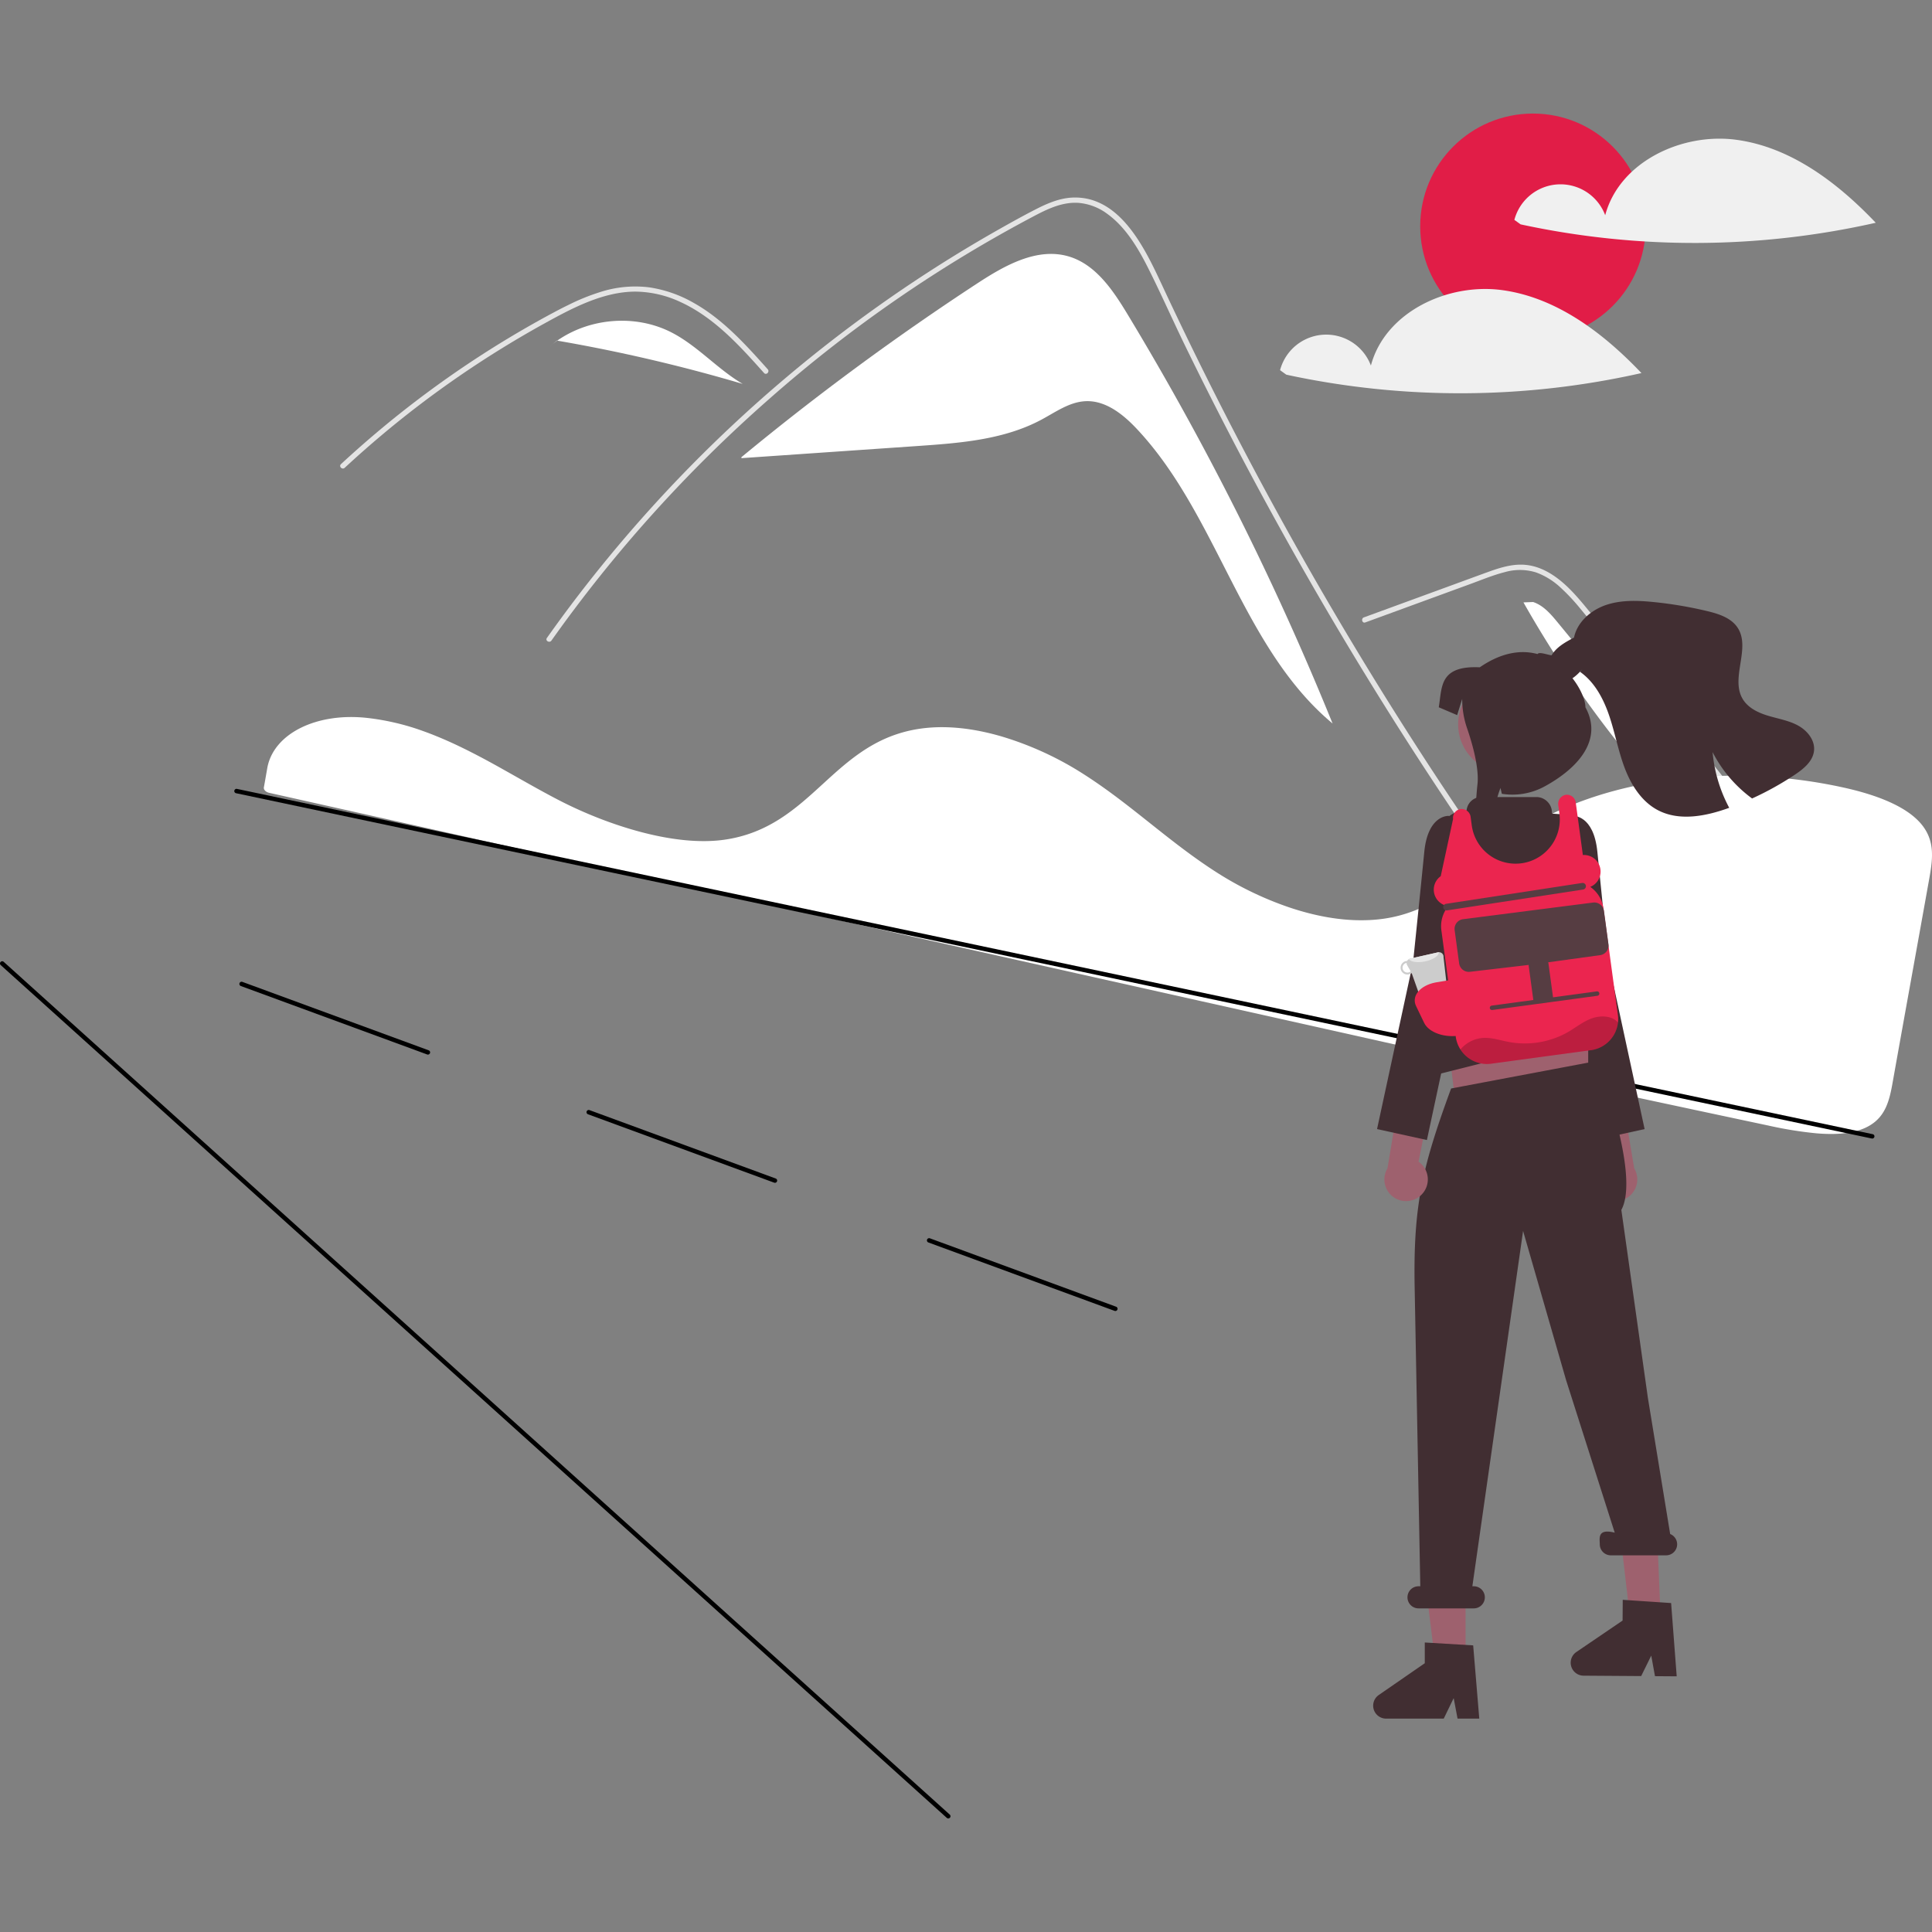 <svg id="SvgjsSvg1013" width="288" height="288" xmlns="http://www.w3.org/2000/svg" version="1.1" xmlns:xlink="http://www.w3.org/1999/xlink" xmlns:svgjs="http://svgjs.com/svgjs"><rect width="100%" height="100%" fill="#808080" stroke="none"/><defs id="SvgjsDefs1014"></defs><g id="SvgjsG1015"><svg xmlns="http://www.w3.org/2000/svg" data-name="Layer 1" viewBox="0 0 874.039 771.292" width="288" height="288"><path fill="#ffffff" d="M673.062,155.137c-6.611-10.934-14.444-22.608-26.712-26.178-14.207-4.135-28.802,4.079-41.181,12.184a1200.013,1200.013,0,0,0-106.794,78.684l.037.424q39.846-2.748,79.691-5.496c19.192-1.324,39.044-2.83,56.005-11.909,6.436-3.445,12.71-8.047,20.003-8.368,9.061-.398,16.962,5.93,23.17,12.541,36.727,39.109,47.355,98.916,88.558,133.276A1307.621,1307.621,0,0,0,673.062,155.137Z" transform="translate(-162.98 -64.354)" class="colorf2f2f2 svgShape"></path><path fill="#e4e4e4" d="M898.816 486.852c-4.061-5.128-5.721-6.33-9.727-11.505Q840.159 412.063 797.108 344.504q-29.241-45.883-55.583-93.529-12.541-22.651-24.394-45.658-9.198-17.839-17.985-35.891c-1.675-3.437-3.303-6.891-4.923-10.352-3.817-8.139-7.563-16.318-11.585-24.346-4.583-9.151-10.162-18.744-18.578-24.891a25.346 25.346 0 00-13.204-5.081c-6.851-.443-13.173 2.386-19.115 5.476a615.324 615.324 0 00-120.996 83.438A629.917 629.917 0 00412.444 302.789c-.869 1.241-2.924.055-2.047-1.193q5.18-7.325 10.565-14.492A633.399 633.399 0 01582.67 136.269q15.73-10.194 32.051-19.431c5.484-3.106 10.992-6.171 16.594-9.048 5.492-2.821 11.324-5.358 17.598-5.452 21.351-.332 32.407 23.848 40 40.119q3.58 7.681 7.246 15.314 13.856 28.981 28.779 57.432 9.21 17.566 18.823 34.927 29.917 54.062 63.596 105.935c29.743 45.808 59.25 86.275 93.134 129.112C901.424 486.362 899.756 488.053 898.816 486.852zM508.636 181.73c-1.24-1.383-2.473-2.766-3.722-4.149-9.846-10.889-20.411-21.652-33.931-27.894a49.228 49.228 0 00-20.624-4.781c-7.38.024-14.595 1.96-21.414 4.67-3.224 1.288-6.377 2.75-9.482 4.307-3.548 1.786-7.033 3.69-10.502 5.61q-9.767 5.405-19.281 11.284-18.93 11.699-36.674 25.184-9.198 6.993-18.017 14.445-8.202 6.922-16.073 14.216c-1.122 1.035-2.797-.64-1.675-1.675 1.383-1.288 2.782-2.568 4.18-3.832q5.927-5.358 12.043-10.51 11.153-9.411 22.884-18.096 18.242-13.513 37.74-25.192 9.743-5.832 19.755-11.174c2.015-1.075 4.054-2.126 6.116-3.121a97.502 97.502 0 0114.54-5.919 51.724 51.724 0 0121.96-2.157 57.173 57.173 0 0120.261 7.009c13.275 7.42 23.572 18.894 33.591 30.091C511.323 181.184 509.655 182.867 508.636 181.73z" transform="translate(-162.98 -64.354)" class="colore4e4e4 svgShape"></path><path fill="#e4e4e4" d="M780.643,294.569l31.811-11.635L828.249,277.157c5.144-1.881,10.276-4.023,15.593-5.37a24.6,24.6,0,0,1,14.114.18,32.529,32.529,0,0,1,11.008,6.824,89.337,89.337,0,0,1,9.029,9.642c3.439,4.133,6.827,8.308,10.23,12.47q21.068,25.765,41.86,51.755,20.792,25.989,41.306,52.198,20.564,26.274,40.845,52.767,2.484,3.246,4.965,6.494c.914,1.196,2.973.017,2.047-1.196q-20.431-26.76-41.147-53.3-20.767-26.604-41.82-52.982-21.053-26.378-42.391-52.527-5.316-6.515-10.649-13.015c-2.999-3.655-5.965-7.35-9.254-10.753-6.039-6.245-13.583-11.764-22.614-11.914-5.31-.088-10.448,1.597-15.381,3.381-5.318,1.924-10.624,3.884-15.935,5.826l-32.034,11.716-8.008,2.929c-1.421.52-.807,2.812.63,2.286Z" transform="translate(-162.98 -64.354)" class="colore4e4e4 svgShape"></path><path fill="#ffffff" d="M466.796 163.388c-16.166-8.308-36.868-6.681-51.723 3.699a737.726 737.726 0 0183.932 19.589C487.555 179.967 478.599 169.455 466.796 163.388zM414.914 167.059l-3.112 2.53c1.053-.885 2.147-1.715 3.271-2.501C415.02 167.078 414.967 167.068 414.914 167.059zM867.766 294.685c-3.131-3.812-6.517-7.803-11.201-9.351l-4.373.172A496.015 496.015 0 00984.306 436.543Q926.036 365.614 867.766 294.685z" transform="translate(-162.98 -64.354)" class="colorf2f2f2 svgShape"></path><path d="M667.565 606.081a.992.992 0 01-.345-.062l-84.261-30.953a1.0 1 0 01.689-1.877L667.91 604.142a1.0 1 0 01-.345 1.938zM513.565 548.081a.992.992 0 01-.345-.062l-84.261-30.953a1.0 1 0 01.689-1.877L513.91 546.142a1.0 1 0 01-.345 1.938zM356.565 490.081a.992.992 0 01-.345-.062l-84.261-30.953a1.0 1 0 11.689-1.877L356.91 488.142a1.0 1 0 01-.345 1.938z" transform="translate(-162.98 -64.354)"></path><path fill="#ffffff" d="M340.778,339.738c-3.513-.785-7.07-1.405-10.583-1.837l-.511-.063c-23.321-2.777-43.01,6.958-45.796,22.645l-.495,2.838c-.309,1.795-.643,3.725-1.04,5.86-.192,1.054.867,2.132,2.407,2.476L845.649,497.037c39.607,8.564,79.087,17.024,117.337,25.144a177.652,177.652,0,0,0,21.711,3.511c10.927.926,18.927-.293,24.46-3.725l.001 0c6.877-4.253,8.607-11.157,10.019-19.078,2.846-15.997,5.877-32.793,8.897-49.538,2.661-14.758,5.316-29.477,7.832-43.574,1.478-8.369,2.281-15.869-2.879-22.891-5.596-7.598-17.581-13.494-35.623-17.527-.218-.049-.434-.097-.655-.145-56.592-12.407-117.619-2.55-151.854,24.53-3.942,3.118-7.734,6.553-11.401,9.875a158.915,158.915,0,0,1-17.302,14.232,66.95,66.95,0,0,1-10.666,5.986c-.257.125-.548.255-.851.372-.705.318-1.433.613-2.135.865a62.042,62.042,0,0,1-12.655,3.397l-.431.065c-.326.056-.678.107-1.027.147a68.206,68.206,0,0,1-7.479.589c-10.812.309-22.585-1.669-34.991-5.882a151.752,151.752,0,0,1-32.578-15.751c-10.814-6.914-20.639-14.717-30.141-22.263-4.173-3.316-8.49-6.743-12.828-10.046-.815-.622-1.618-1.23-2.434-1.842-5.313-3.969-10.177-7.354-14.871-10.348a146.281,146.281,0,0,0-37.143-17.035c-13.864-4.03-26.63-5.128-37.931-3.275a60.649,60.649,0,0,0-9.253,2.27c-13.923,4.597-23.917,13.74-33.581,22.583-12.021,10.999-24.453,22.373-44.611,25.204-23.263,3.273-53.836-7.081-74.693-17.866-6.557-3.391-13.045-7.056-19.318-10.601q-3.801-2.148-7.611-4.28c-4.993-2.785-9.099-4.982-12.918-6.915l-1.208-.614c-.673-.337-1.346-.675-2.034-1.007-4.55-2.238-8.825-4.154-13.075-5.86l-1.004-.409c-2.021-.785-3.918-1.486-5.788-2.137l-.747-.259A109.236,109.236,0,0,0,340.778,339.738Z" transform="translate(-162.98 -64.354)" class="colorf2f2f2 svgShape"></path><path d="M1009.981,528.062a1.009,1.009,0,0,1-.208-.021l-740-156.208a1,1,0,0,1,.413-1.957l740,156.208a1,1,0,0,1-.206,1.979Z" transform="translate(-162.98 -64.354)"></path><circle cx="693.5" cy="51" r="51" fill="#e11d47" class="colorff6584 svgShape"></circle><path fill="#f0f0f0" d="M948.516 76.224c-24.717-3.341-52.935 10.019-59.341 34.124a21.597 21.597 0 00-41.093 2.109l2.83 2.027a372.275 372.275 0 00160.659-.726C994.377 95.688 973.233 79.565 948.516 76.224zM842.516 144.224c-24.717-3.341-52.935 10.019-59.341 34.124a21.597 21.597 0 00-41.093 2.109l2.83 2.027a372.275 372.275 0 00160.659-.726C888.377 163.688 867.233 147.565 842.516 144.224z" transform="translate(-162.98 -64.354)" class="colorf0f0f0 svgShape"></path><path fill="#9e616e" d="M886.872,553.437a9.76,9.76,0,0,1,1.357-14.904L872.689,461.346l17.161,5.51,12.439,74.659A9.813,9.813,0,0,1,886.872,553.437Z" transform="translate(-162.98 -64.354)" class="color9e616a svgShape"></path><path fill="#412e32" d="M863.926,390.13l10.648-8.037s9.393-.665,11.056,16.274,5.079,49.95,5.079,49.95l16.293,75.463-22.554,4.95-17.451-81.438-10.469-24.184Z" transform="translate(-162.98 -64.354)" class="color2f2e41 svgShape"></path><polygon fill="#9e616e" points="718.5 449 658.5 448 653.5 407 718.5 407 718.5 449" class="color9e616a svgShape"></polygon><polygon fill="#9e616e" points="663.032 699.832 649.181 699.831 642.591 646.404 663.034 646.405 663.032 699.832" class="color9e616a svgShape"></polygon><polygon fill="#9e616e" points="751.276 680.645 737.425 680.548 731.21 627.076 749.225 631.209 751.276 680.645" class="color9e616a svgShape"></polygon><polygon fill="#ffb6c6" points="707.954 371.691 711.092 379.851 710.465 388.011 649.04 409.286 652.088 373.574 658.993 365.414 707.954 371.691" class="colorffb6b6 svgShape"></polygon><circle cx="681.602" cy="276.32" r="21.938" fill="#9e616e" class="color9e616a svgShape"></circle><path fill="#412e32" d="M832.208 790.486h-9.829l-1.754-9.279-4.493 9.279H790.064a5.86 5.86 0 01-3.33-10.682l20.817-14.377v-9.381l21.896 1.307zM921.523 771.351l-9.828-.069-1.689-9.292-4.558 9.248-26.067-.182a5.86 5.86 0 01-3.255-10.705l20.917-14.231.066-9.381 21.886 1.46zM918.566 706.973l-10.086-61.619-12-85c8.788-16.32-11-67-11-67l-2.793.134L819.467 505.415l.014-.061c-12.931 35.268-17.215 52.691-16.506 90.248l2.547 135.01h-.799a5 5 0 000 10h25a5 5 0 000-10h-.645l22.947-160.757L871.48 637.354l22 69c-8-2-6.758 2.634-6.758 5.258a5 5 0 005 5h25a4.995 4.995 0 001.844-9.639z" transform="translate(-162.98 -64.354)" class="color2f2e41 svgShape"></path><path fill="#412e32" d="M890.403,495.979l-2-20a3.987,3.987,0,0,0-3.605-2.995c-.833-9.527-4.339-50.629-4.549-52.421l-.008-.076-1.594-34.058a5.037,5.037,0,0,0-4.703-4.79l-8.421-.55a.446.446,0,0,1-.431-.445,7.081,7.081,0,0,0-7.081-7.081H833.08a6.63,6.63,0,0,0-6.576,5.804.44.44,0,0,1-.448.396l-.003-0a11.845,11.845,0,0,0-11.915,9.824c-3.408,19.831-10.239,64.84-6.862,89.862,1.176,8.711-1.359,1.812-1.803,9.1a5.365,5.365,0,0,0,1.336,3.89c-2.058.598-2.856,2.821-2.328,4.916l-.438-.108a4,4,0,0,0,4.856,2.901L885.502,480.836C887.644,480.296,890.943,498.121,890.403,495.979Z" transform="translate(-162.98 -64.354)" class="color2f2e41 svgShape"></path><path fill="#9e616e" d="M806.089,553.437a9.76,9.76,0,0,0-1.357-14.904l15.54-77.187-17.161,5.51-12.439,74.659A9.813,9.813,0,0,0,806.089,553.437Z" transform="translate(-162.98 -64.354)" class="color9e616a svgShape"></path><path fill="#412e32" d="M829.034 390.13l-10.648-8.037s-9.393-.665-11.056 16.274-5.079 49.95-5.079 49.95l-16.293 75.463 22.554 4.95 17.451-81.438 10.469-24.184zM868.076 321.166c4.087 1.217 7.9-2.202 10.745-5.441l-1.011 1.2c6.692 4.713 10.693 12.39 13.289 20.161 2.596 7.763 4.044 15.894 6.975 23.546 2.93 7.643 7.66 15.037 14.9 18.85 9.699 5.107 21.583 2.785 31.9-.9.137-.051.266-.094.403-.146a65.737 65.737 0 01-7.523-25.191 59.771 59.771 0 0017.873 20.967 137.213 137.213 0 0019.381-10.779c3.984-2.665 8.183-6.109 8.645-10.882.471-4.738-3.067-9.065-7.24-11.344-4.173-2.279-8.971-3.05-13.529-4.421-4.55-1.362-9.194-3.599-11.584-7.711-5.509-9.459 3.761-22.8-2.151-32.02-2.913-4.533-8.568-6.349-13.812-7.609a182.606 182.606 0 00-24.317-4.104c-7.189-.72-14.617-.985-21.455 1.328-6.838 2.313-13.041 7.686-14.506 14.763-3.993 2.099-8.217 4.421-10.359 8.405C862.558 313.815 863.749 319.881 868.076 321.166z" transform="translate(-162.98 -64.354)" class="color2f2e41 svgShape"></path><path fill="#412e32" d="M874.177,319.572c3.914,4.903,6.044,10.205,6.044,13.38,8.13,14.859-3.496,27.623-18.356,35.753a30.443,30.443,0,0,1-19.45,3.391l-.622-2.654-.842,2.39s-9.675,31.954-12.866,33.828c1.211-5.687,2.598-32.017,3.272-37.567.933-7.554-2.32-18.799-4.667-25.638a40.366,40.366,0,0,1-2.21-13.1v-.195l-2.285,7.34-8.319-3.549c1.548-8.878,0-18.956,18.556-18.082,10.036-6.902,18.873-7.953,26.133-5.996.937-1.448,6.339,1.264,7.9.502" transform="translate(-162.98 -64.354)" class="color2f2e41 svgShape"></path><path fill="#eb254f" d="M894.95,475.58a14.211,14.211,0,0,1-12.22,12.5l-45.17,6.12a14.224,14.224,0,0,1-15.99-12.18l-6.51-48.14a14.175,14.175,0,0,1,1.8-9.04l-.31-2.34a7.49,7.49,0,0,1-1.78-13.14l5.58-25.85a4.007,4.007,0,0,1,3.82-4.54,4.113,4.113,0,0,1,4.13,3.63l.51,3.8a20.001,20.001,0,0,0,39.82-2.66,20.672,20.672,0,0,0-.18-2.71l-.5-3.74a4.15,4.15,0,0,1,3.18-4.69,3.999,3.999,0,0,1,4.71,3.4l3.23,23.8a7.492,7.492,0,0,1,3.35,14.41,14.165,14.165,0,0,1,5.97,9.74l6.52,48.15A14,14,0,0,1,894.95,475.58Z" transform="translate(-162.98 -64.354)" class="color2563eb svgShape"></path><path fill="#563d42" d="M815.906 423.559a1.502 1.502 0 011.285-1.688l61.566-9.437a1.5 1.5 0 11.402 2.973l-61.566 9.437A1.502 1.502 0 01815.906 423.559zM823.101 448.829l-2.035-15.036a4.413 4.413 0 013.782-4.965l58.801-7.522a4.413 4.413 0 014.965 3.782l2.035 15.036a4.413 4.413 0 01-3.782 4.965L863.381 448.32a4.413 4.413 0 01.117.489l2.079 15.36 19.819-2.682a1 1 0 11.268 1.982l-19.819 2.682-8.919 1.207L838.098 469.906a1 1 0 01-.268-1.982l18.828-2.548-2.079-15.36a4.414 4.414 0 01-.017-.502l-26.496 3.097A4.413 4.413 0 01823.101 448.829z" transform="translate(-162.98 -64.354)" class="color3f3d56 svgShape"></path><path d="M591.98,835.646a.998.998,0,0,1-.669-.257l-428-385.792a1,1,0,0,1,1.339-1.486l428,385.792a1,1,0,0,1-.67,1.743Z" transform="translate(-162.98 -64.354)"></path><path fill="#cccccc" d="M816.03,445.94a2.026,2.026,0,0,0-2.15-2.17,1.864,1.864,0,0,0-.32.04l-12.66,2.86a2.085,2.085,0,0,0-1.34,1.03,2.606,2.606,0,0,0-.55.08,3.076,3.076,0,1,0,1.36,6,3.118,3.118,0,0,0,1.24-.6l4.29,12.08a2.015,2.015,0,0,0,2.21.97l8.23-1.86a2.043,2.043,0,0,0,1.57-1.82Zm-15.85,6.98a2.2,2.2,0,0,1-.98-4.29c.04-.01.08,0,.12-.01a2.071,2.071,0,0,0,.27,1.04L801.16,452.4A2.071,2.071,0,0,1,800.18,452.92Z" transform="translate(-162.98 -64.354)" class="colorccc svgShape"></path><path fill="#e6e6e6" d="M813.88,443.77c.12,1.6-2.62,3.44-6.29,4.17-3.37.69-6.39.21-7.24-1.05a1.919,1.919,0,0,1,.55-.22l12.66-2.86A1.864,1.864,0,0,1,813.88,443.77Z" transform="translate(-162.98 -64.354)" class="colore6e6e6 svgShape"></path><path fill="#eb254f" d="M807.264,475.724l-3.675-7.646c-2.153-4.479,1.789-9.245,8.787-10.624L821,456l3.607,25.202-.747.147C816.862,482.727,809.417,480.203,807.264,475.724Z" transform="translate(-162.98 -64.354)" class="color2563eb svgShape"></path><path d="M894.95,475.58a14.211,14.211,0,0,1-12.22,12.5l-45.17,6.12a14.208,14.208,0,0,1-13.87-6.42,14.512,14.512,0,0,1,10.36-5.24c3.88-.2,7.64,1.09,11.44,1.81a39.589,39.589,0,0,0,26.83-4.45c3.53-2.05,6.71-4.67,10.59-6.13,3.88-1.45,8.89-1.4,11.7,1.43A4.033,4.033,0,0,1,894.95,475.58Z" opacity=".2" transform="translate(-162.98 -64.354)"></path></svg></g></svg>